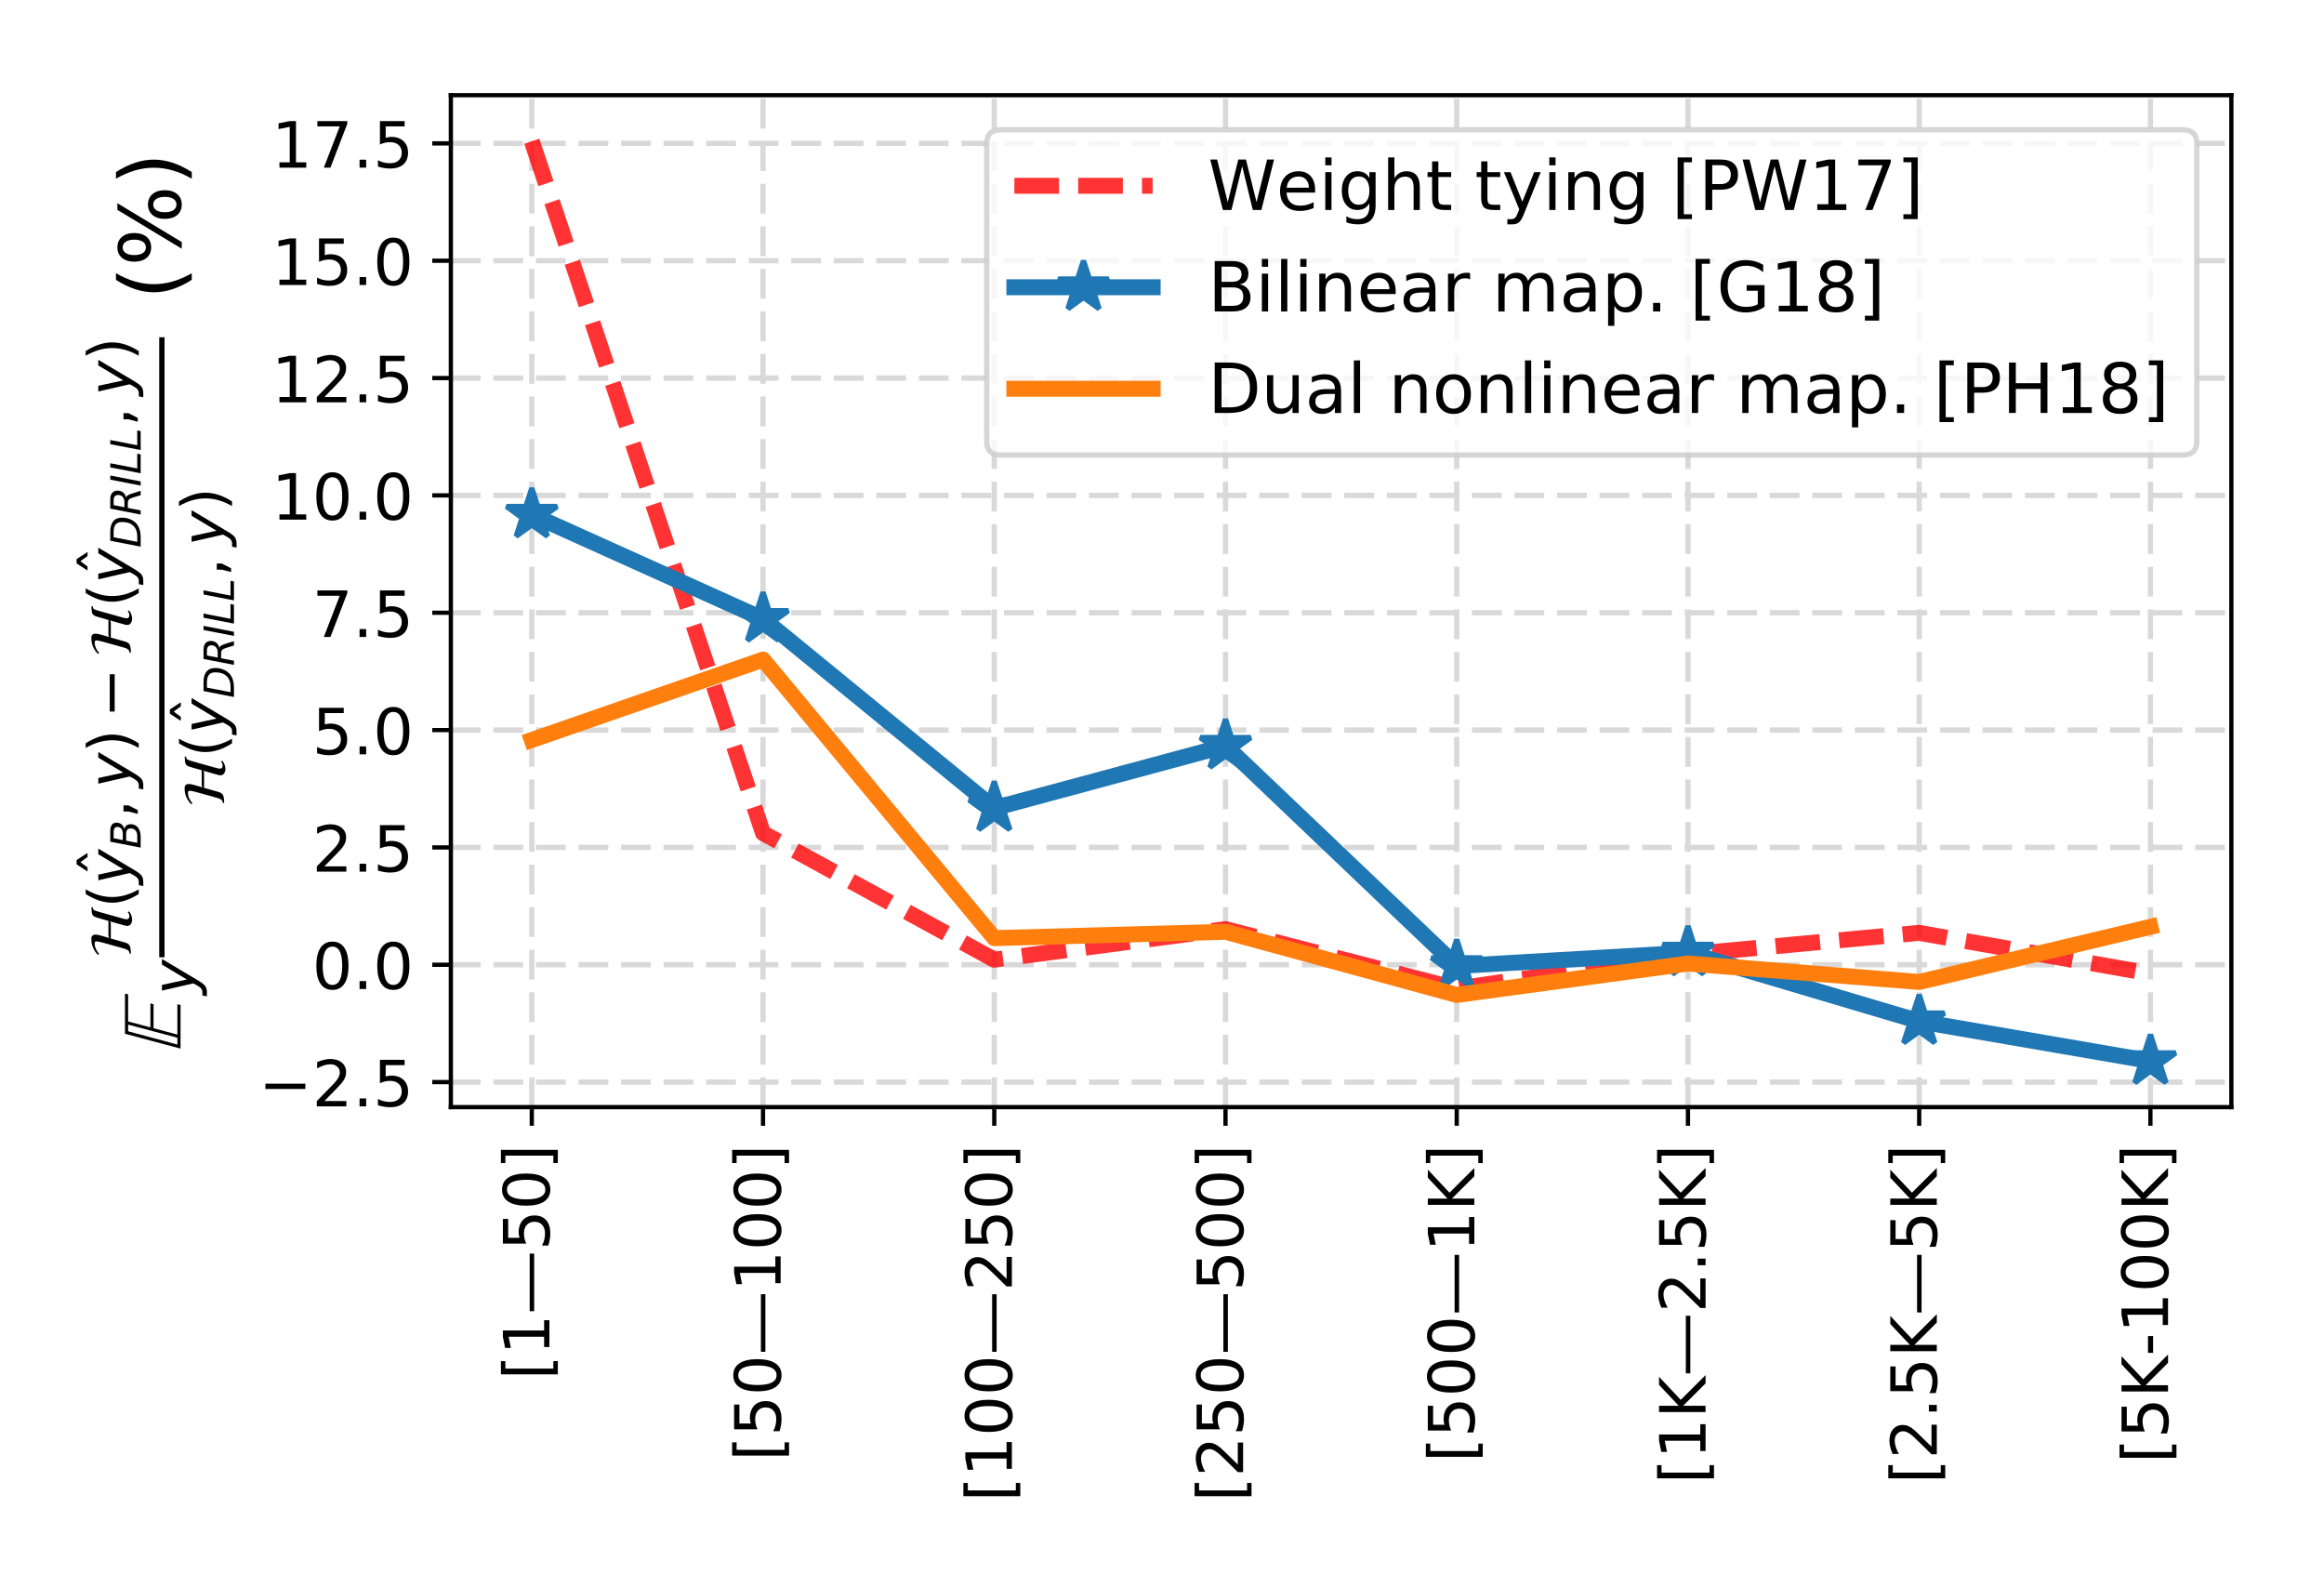 <?xml version="1.0" encoding="utf-8" standalone="no"?>
<!DOCTYPE svg PUBLIC "-//W3C//DTD SVG 1.1//EN"
  "http://www.w3.org/Graphics/SVG/1.1/DTD/svg11.dtd">
<!-- Created with matplotlib (http://matplotlib.org/) -->
<svg height="296pt" version="1.1" viewBox="0 0 437 296" width="437pt" xmlns="http://www.w3.org/2000/svg" xmlns:xlink="http://www.w3.org/1999/xlink">
 <defs>
  <style type="text/css">
*{stroke-linecap:butt;stroke-linejoin:round;}
  </style>
 </defs>
 <g id="figure_1">
  <g id="patch_1">
   <path d="M 0 296.734 
L 437.479 296.734 
L 437.479 -0 
L 0 -0 
z
" style="fill:#ffffff;"/>
  </g>
  <g id="axes_1">
   <g id="patch_2">
    <path d="M 84.779 208.16 
L 419.579 208.16 
L 419.579 17.9 
L 84.779 17.9 
z
" style="fill:#ffffff;"/>
   </g>
   <g id="matplotlib.axis_1">
    <g id="xtick_1">
     <g id="line2d_1">
      <path clip-path="url(#pfeb5bf54a8)" d="M 99.998 208.16 
L 99.998 17.9 
" style="fill:none;stroke:#d9d9d9;stroke-dasharray:5.6,2.4;stroke-dashoffset:0;"/>
     </g>
     <g id="line2d_2">
      <defs>
       <path d="M 0 0 
L 0 3.5 
" id="mbb8f79a74c" style="stroke:#000000;stroke-width:0.8;"/>
      </defs>
      <g>
       <use style="stroke:#000000;stroke-width:0.8;" x="99.998" xlink:href="#mbb8f79a74c" y="208.16"/>
      </g>
     </g>
     <g id="text_1">
      <!-- [1—50] -->
      <defs>
       <path d="M 8.594 75.984 
L 29.297 75.984 
L 29.297 69 
L 17.578 69 
L 17.578 -6.203 
L 29.297 -6.203 
L 29.297 -13.188 
L 8.594 -13.188 
z
" id="DejaVuSans-5b"/>
       <path d="M 12.406 8.297 
L 28.516 8.297 
L 28.516 63.922 
L 10.984 60.406 
L 10.984 69.391 
L 28.422 72.906 
L 38.281 72.906 
L 38.281 8.297 
L 54.391 8.297 
L 54.391 0 
L 12.406 0 
z
" id="DejaVuSans-31"/>
       <path d="M 4.891 30.906 
L 95.125 30.906 
L 95.125 23.875 
L 4.891 23.875 
z
" id="DejaVuSans-2014"/>
       <path d="M 10.797 72.906 
L 49.516 72.906 
L 49.516 64.594 
L 19.828 64.594 
L 19.828 46.734 
Q 21.969 47.469 24.109 47.828 
Q 26.266 48.188 28.422 48.188 
Q 40.625 48.188 47.75 41.5 
Q 54.891 34.812 54.891 23.391 
Q 54.891 11.625 47.562 5.094 
Q 40.234 -1.422 26.906 -1.422 
Q 22.312 -1.422 17.547 -0.641 
Q 12.797 0.141 7.719 1.703 
L 7.719 11.625 
Q 12.109 9.234 16.797 8.062 
Q 21.484 6.891 26.703 6.891 
Q 35.156 6.891 40.078 11.328 
Q 45.016 15.766 45.016 23.391 
Q 45.016 31 40.078 35.438 
Q 35.156 39.891 26.703 39.891 
Q 22.75 39.891 18.812 39.016 
Q 14.891 38.141 10.797 36.281 
z
" id="DejaVuSans-35"/>
       <path d="M 31.781 66.406 
Q 24.172 66.406 20.328 58.906 
Q 16.5 51.422 16.5 36.375 
Q 16.5 21.391 20.328 13.891 
Q 24.172 6.391 31.781 6.391 
Q 39.453 6.391 43.281 13.891 
Q 47.125 21.391 47.125 36.375 
Q 47.125 51.422 43.281 58.906 
Q 39.453 66.406 31.781 66.406 
M 31.781 74.219 
Q 44.047 74.219 50.516 64.516 
Q 56.984 54.828 56.984 36.375 
Q 56.984 17.969 50.516 8.266 
Q 44.047 -1.422 31.781 -1.422 
Q 19.531 -1.422 13.062 8.266 
Q 6.594 17.969 6.594 36.375 
Q 6.594 54.828 13.062 64.516 
Q 19.531 74.219 31.781 74.219 
" id="DejaVuSans-30"/>
       <path d="M 30.422 75.984 
L 30.422 -13.188 
L 9.719 -13.188 
L 9.719 -6.203 
L 21.391 -6.203 
L 21.391 69 
L 9.719 69 
L 9.719 75.984 
z
" id="DejaVuSans-5d"/>
      </defs>
      <g transform="translate(103.309 259.429)rotate(-90)scale(0.12 -0.12)">
       <use xlink:href="#DejaVuSans-5b"/>
       <use x="39.014" xlink:href="#DejaVuSans-31"/>
       <use x="102.637" xlink:href="#DejaVuSans-2014"/>
       <use x="202.637" xlink:href="#DejaVuSans-35"/>
       <use x="266.26" xlink:href="#DejaVuSans-30"/>
       <use x="329.883" xlink:href="#DejaVuSans-5d"/>
      </g>
     </g>
    </g>
    <g id="xtick_2">
     <g id="line2d_3">
      <path clip-path="url(#pfeb5bf54a8)" d="M 143.478 208.16 
L 143.478 17.9 
" style="fill:none;stroke:#d9d9d9;stroke-dasharray:5.6,2.4;stroke-dashoffset:0;"/>
     </g>
     <g id="line2d_4">
      <g>
       <use style="stroke:#000000;stroke-width:0.8;" x="143.478" xlink:href="#mbb8f79a74c" y="208.16"/>
      </g>
     </g>
     <g id="text_2">
      <!-- [50—100] -->
      <g transform="translate(146.789 274.699)rotate(-90)scale(0.12 -0.12)">
       <use xlink:href="#DejaVuSans-5b"/>
       <use x="39.014" xlink:href="#DejaVuSans-35"/>
       <use x="102.637" xlink:href="#DejaVuSans-30"/>
       <use x="166.26" xlink:href="#DejaVuSans-2014"/>
       <use x="266.26" xlink:href="#DejaVuSans-31"/>
       <use x="329.883" xlink:href="#DejaVuSans-30"/>
       <use x="393.506" xlink:href="#DejaVuSans-30"/>
       <use x="457.129" xlink:href="#DejaVuSans-5d"/>
      </g>
     </g>
    </g>
    <g id="xtick_3">
     <g id="line2d_5">
      <path clip-path="url(#pfeb5bf54a8)" d="M 186.959 208.16 
L 186.959 17.9 
" style="fill:none;stroke:#d9d9d9;stroke-dasharray:5.6,2.4;stroke-dashoffset:0;"/>
     </g>
     <g id="line2d_6">
      <g>
       <use style="stroke:#000000;stroke-width:0.8;" x="186.959" xlink:href="#mbb8f79a74c" y="208.16"/>
      </g>
     </g>
     <g id="text_3">
      <!-- [100—250] -->
      <defs>
       <path d="M 19.188 8.297 
L 53.609 8.297 
L 53.609 0 
L 7.328 0 
L 7.328 8.297 
Q 12.938 14.109 22.625 23.891 
Q 32.328 33.688 34.812 36.531 
Q 39.547 41.844 41.422 45.531 
Q 43.312 49.219 43.312 52.781 
Q 43.312 58.594 39.234 62.25 
Q 35.156 65.922 28.609 65.922 
Q 23.969 65.922 18.812 64.312 
Q 13.672 62.703 7.812 59.422 
L 7.812 69.391 
Q 13.766 71.781 18.938 73 
Q 24.125 74.219 28.422 74.219 
Q 39.75 74.219 46.484 68.547 
Q 53.219 62.891 53.219 53.422 
Q 53.219 48.922 51.531 44.891 
Q 49.859 40.875 45.406 35.406 
Q 44.188 33.984 37.641 27.219 
Q 31.109 20.453 19.188 8.297 
" id="DejaVuSans-32"/>
      </defs>
      <g transform="translate(190.27 282.334)rotate(-90)scale(0.12 -0.12)">
       <use xlink:href="#DejaVuSans-5b"/>
       <use x="39.014" xlink:href="#DejaVuSans-31"/>
       <use x="102.637" xlink:href="#DejaVuSans-30"/>
       <use x="166.26" xlink:href="#DejaVuSans-30"/>
       <use x="229.883" xlink:href="#DejaVuSans-2014"/>
       <use x="329.883" xlink:href="#DejaVuSans-32"/>
       <use x="393.506" xlink:href="#DejaVuSans-35"/>
       <use x="457.129" xlink:href="#DejaVuSans-30"/>
       <use x="520.752" xlink:href="#DejaVuSans-5d"/>
      </g>
     </g>
    </g>
    <g id="xtick_4">
     <g id="line2d_7">
      <path clip-path="url(#pfeb5bf54a8)" d="M 230.439 208.16 
L 230.439 17.9 
" style="fill:none;stroke:#d9d9d9;stroke-dasharray:5.6,2.4;stroke-dashoffset:0;"/>
     </g>
     <g id="line2d_8">
      <g>
       <use style="stroke:#000000;stroke-width:0.8;" x="230.439" xlink:href="#mbb8f79a74c" y="208.16"/>
      </g>
     </g>
     <g id="text_4">
      <!-- [250—500] -->
      <g transform="translate(233.75 282.334)rotate(-90)scale(0.12 -0.12)">
       <use xlink:href="#DejaVuSans-5b"/>
       <use x="39.014" xlink:href="#DejaVuSans-32"/>
       <use x="102.637" xlink:href="#DejaVuSans-35"/>
       <use x="166.26" xlink:href="#DejaVuSans-30"/>
       <use x="229.883" xlink:href="#DejaVuSans-2014"/>
       <use x="329.883" xlink:href="#DejaVuSans-35"/>
       <use x="393.506" xlink:href="#DejaVuSans-30"/>
       <use x="457.129" xlink:href="#DejaVuSans-30"/>
       <use x="520.752" xlink:href="#DejaVuSans-5d"/>
      </g>
     </g>
    </g>
    <g id="xtick_5">
     <g id="line2d_9">
      <path clip-path="url(#pfeb5bf54a8)" d="M 273.92 208.16 
L 273.92 17.9 
" style="fill:none;stroke:#d9d9d9;stroke-dasharray:5.6,2.4;stroke-dashoffset:0;"/>
     </g>
     <g id="line2d_10">
      <g>
       <use style="stroke:#000000;stroke-width:0.8;" x="273.92" xlink:href="#mbb8f79a74c" y="208.16"/>
      </g>
     </g>
     <g id="text_5">
      <!-- [500—1K] -->
      <defs>
       <path d="M 9.812 72.906 
L 19.672 72.906 
L 19.672 42.094 
L 52.391 72.906 
L 65.094 72.906 
L 28.906 38.922 
L 67.672 0 
L 54.688 0 
L 19.672 35.109 
L 19.672 0 
L 9.812 0 
z
" id="DejaVuSans-4b"/>
      </defs>
      <g transform="translate(277.231 274.933)rotate(-90)scale(0.12 -0.12)">
       <use xlink:href="#DejaVuSans-5b"/>
       <use x="39.014" xlink:href="#DejaVuSans-35"/>
       <use x="102.637" xlink:href="#DejaVuSans-30"/>
       <use x="166.26" xlink:href="#DejaVuSans-30"/>
       <use x="229.883" xlink:href="#DejaVuSans-2014"/>
       <use x="329.883" xlink:href="#DejaVuSans-31"/>
       <use x="393.506" xlink:href="#DejaVuSans-4b"/>
       <use x="459.082" xlink:href="#DejaVuSans-5d"/>
      </g>
     </g>
    </g>
    <g id="xtick_6">
     <g id="line2d_11">
      <path clip-path="url(#pfeb5bf54a8)" d="M 317.4 208.16 
L 317.4 17.9 
" style="fill:none;stroke:#d9d9d9;stroke-dasharray:5.6,2.4;stroke-dashoffset:0;"/>
     </g>
     <g id="line2d_12">
      <g>
       <use style="stroke:#000000;stroke-width:0.8;" x="317.4" xlink:href="#mbb8f79a74c" y="208.16"/>
      </g>
     </g>
     <g id="text_6">
      <!-- [1K—2.5K] -->
      <defs>
       <path d="M 10.688 12.406 
L 21 12.406 
L 21 0 
L 10.688 0 
z
" id="DejaVuSans-2e"/>
      </defs>
      <g transform="translate(320.711 278.981)rotate(-90)scale(0.12 -0.12)">
       <use xlink:href="#DejaVuSans-5b"/>
       <use x="39.014" xlink:href="#DejaVuSans-31"/>
       <use x="102.637" xlink:href="#DejaVuSans-4b"/>
       <use x="168.213" xlink:href="#DejaVuSans-2014"/>
       <use x="268.213" xlink:href="#DejaVuSans-32"/>
       <use x="331.836" xlink:href="#DejaVuSans-2e"/>
       <use x="363.623" xlink:href="#DejaVuSans-35"/>
       <use x="427.246" xlink:href="#DejaVuSans-4b"/>
       <use x="492.822" xlink:href="#DejaVuSans-5d"/>
      </g>
     </g>
    </g>
    <g id="xtick_7">
     <g id="line2d_13">
      <path clip-path="url(#pfeb5bf54a8)" d="M 360.881 208.16 
L 360.881 17.9 
" style="fill:none;stroke:#d9d9d9;stroke-dasharray:5.6,2.4;stroke-dashoffset:0;"/>
     </g>
     <g id="line2d_14">
      <g>
       <use style="stroke:#000000;stroke-width:0.8;" x="360.881" xlink:href="#mbb8f79a74c" y="208.16"/>
      </g>
     </g>
     <g id="text_7">
      <!-- [2.5K—5K] -->
      <g transform="translate(364.192 278.981)rotate(-90)scale(0.12 -0.12)">
       <use xlink:href="#DejaVuSans-5b"/>
       <use x="39.014" xlink:href="#DejaVuSans-32"/>
       <use x="102.637" xlink:href="#DejaVuSans-2e"/>
       <use x="134.424" xlink:href="#DejaVuSans-35"/>
       <use x="198.047" xlink:href="#DejaVuSans-4b"/>
       <use x="263.623" xlink:href="#DejaVuSans-2014"/>
       <use x="363.623" xlink:href="#DejaVuSans-35"/>
       <use x="427.246" xlink:href="#DejaVuSans-4b"/>
       <use x="492.822" xlink:href="#DejaVuSans-5d"/>
      </g>
     </g>
    </g>
    <g id="xtick_8">
     <g id="line2d_15">
      <path clip-path="url(#pfeb5bf54a8)" d="M 404.361 208.16 
L 404.361 17.9 
" style="fill:none;stroke:#d9d9d9;stroke-dasharray:5.6,2.4;stroke-dashoffset:0;"/>
     </g>
     <g id="line2d_16">
      <g>
       <use style="stroke:#000000;stroke-width:0.8;" x="404.361" xlink:href="#mbb8f79a74c" y="208.16"/>
      </g>
     </g>
     <g id="text_8">
      <!-- [5K-100K] -->
      <defs>
       <path d="M 4.891 31.391 
L 31.203 31.391 
L 31.203 23.391 
L 4.891 23.391 
z
" id="DejaVuSans-2d"/>
      </defs>
      <g transform="translate(407.672 275.113)rotate(-90)scale(0.12 -0.12)">
       <use xlink:href="#DejaVuSans-5b"/>
       <use x="39.014" xlink:href="#DejaVuSans-35"/>
       <use x="102.637" xlink:href="#DejaVuSans-4b"/>
       <use x="168.057" xlink:href="#DejaVuSans-2d"/>
       <use x="204.141" xlink:href="#DejaVuSans-31"/>
       <use x="267.764" xlink:href="#DejaVuSans-30"/>
       <use x="331.387" xlink:href="#DejaVuSans-30"/>
       <use x="395.01" xlink:href="#DejaVuSans-4b"/>
       <use x="460.586" xlink:href="#DejaVuSans-5d"/>
      </g>
     </g>
    </g>
   </g>
   <g id="matplotlib.axis_2">
    <g id="ytick_1">
     <g id="line2d_17">
      <path clip-path="url(#pfeb5bf54a8)" d="M 84.779 203.45 
L 419.579 203.45 
" style="fill:none;stroke:#d9d9d9;stroke-dasharray:5.6,2.4;stroke-dashoffset:0;"/>
     </g>
     <g id="line2d_18">
      <defs>
       <path d="M 0 0 
L -3.5 0 
" id="m25e5db092f" style="stroke:#000000;stroke-width:0.8;"/>
      </defs>
      <g>
       <use style="stroke:#000000;stroke-width:0.8;" x="84.779" xlink:href="#m25e5db092f" y="203.45"/>
      </g>
     </g>
     <g id="text_9">
      <!-- −2.5 -->
      <defs>
       <path d="M 10.594 35.5 
L 73.188 35.5 
L 73.188 27.203 
L 10.594 27.203 
z
" id="DejaVuSans-2212"/>
      </defs>
      <g transform="translate(48.64 208.009)scale(0.12 -0.12)">
       <use xlink:href="#DejaVuSans-2212"/>
       <use x="83.789" xlink:href="#DejaVuSans-32"/>
       <use x="147.412" xlink:href="#DejaVuSans-2e"/>
       <use x="179.199" xlink:href="#DejaVuSans-35"/>
      </g>
     </g>
    </g>
    <g id="ytick_2">
     <g id="line2d_19">
      <path clip-path="url(#pfeb5bf54a8)" d="M 84.779 181.388 
L 419.579 181.388 
" style="fill:none;stroke:#d9d9d9;stroke-dasharray:5.6,2.4;stroke-dashoffset:0;"/>
     </g>
     <g id="line2d_20">
      <g>
       <use style="stroke:#000000;stroke-width:0.8;" x="84.779" xlink:href="#m25e5db092f" y="181.388"/>
      </g>
     </g>
     <g id="text_10">
      <!-- 0.0 -->
      <g transform="translate(58.696 185.947)scale(0.12 -0.12)">
       <use xlink:href="#DejaVuSans-30"/>
       <use x="63.623" xlink:href="#DejaVuSans-2e"/>
       <use x="95.41" xlink:href="#DejaVuSans-30"/>
      </g>
     </g>
    </g>
    <g id="ytick_3">
     <g id="line2d_21">
      <path clip-path="url(#pfeb5bf54a8)" d="M 84.779 159.327 
L 419.579 159.327 
" style="fill:none;stroke:#d9d9d9;stroke-dasharray:5.6,2.4;stroke-dashoffset:0;"/>
     </g>
     <g id="line2d_22">
      <g>
       <use style="stroke:#000000;stroke-width:0.8;" x="84.779" xlink:href="#m25e5db092f" y="159.327"/>
      </g>
     </g>
     <g id="text_11">
      <!-- 2.5 -->
      <g transform="translate(58.696 163.886)scale(0.12 -0.12)">
       <use xlink:href="#DejaVuSans-32"/>
       <use x="63.623" xlink:href="#DejaVuSans-2e"/>
       <use x="95.41" xlink:href="#DejaVuSans-35"/>
      </g>
     </g>
    </g>
    <g id="ytick_4">
     <g id="line2d_23">
      <path clip-path="url(#pfeb5bf54a8)" d="M 84.779 137.265 
L 419.579 137.265 
" style="fill:none;stroke:#d9d9d9;stroke-dasharray:5.6,2.4;stroke-dashoffset:0;"/>
     </g>
     <g id="line2d_24">
      <g>
       <use style="stroke:#000000;stroke-width:0.8;" x="84.779" xlink:href="#m25e5db092f" y="137.265"/>
      </g>
     </g>
     <g id="text_12">
      <!-- 5.0 -->
      <g transform="translate(58.696 141.824)scale(0.12 -0.12)">
       <use xlink:href="#DejaVuSans-35"/>
       <use x="63.623" xlink:href="#DejaVuSans-2e"/>
       <use x="95.41" xlink:href="#DejaVuSans-30"/>
      </g>
     </g>
    </g>
    <g id="ytick_5">
     <g id="line2d_25">
      <path clip-path="url(#pfeb5bf54a8)" d="M 84.779 115.204 
L 419.579 115.204 
" style="fill:none;stroke:#d9d9d9;stroke-dasharray:5.6,2.4;stroke-dashoffset:0;"/>
     </g>
     <g id="line2d_26">
      <g>
       <use style="stroke:#000000;stroke-width:0.8;" x="84.779" xlink:href="#m25e5db092f" y="115.204"/>
      </g>
     </g>
     <g id="text_13">
      <!-- 7.5 -->
      <defs>
       <path d="M 8.203 72.906 
L 55.078 72.906 
L 55.078 68.703 
L 28.609 0 
L 18.312 0 
L 43.219 64.594 
L 8.203 64.594 
z
" id="DejaVuSans-37"/>
      </defs>
      <g transform="translate(58.696 119.763)scale(0.12 -0.12)">
       <use xlink:href="#DejaVuSans-37"/>
       <use x="63.623" xlink:href="#DejaVuSans-2e"/>
       <use x="95.41" xlink:href="#DejaVuSans-35"/>
      </g>
     </g>
    </g>
    <g id="ytick_6">
     <g id="line2d_27">
      <path clip-path="url(#pfeb5bf54a8)" d="M 84.779 93.142 
L 419.579 93.142 
" style="fill:none;stroke:#d9d9d9;stroke-dasharray:5.6,2.4;stroke-dashoffset:0;"/>
     </g>
     <g id="line2d_28">
      <g>
       <use style="stroke:#000000;stroke-width:0.8;" x="84.779" xlink:href="#m25e5db092f" y="93.142"/>
      </g>
     </g>
     <g id="text_14">
      <!-- 10.0 -->
      <g transform="translate(51.061 97.701)scale(0.12 -0.12)">
       <use xlink:href="#DejaVuSans-31"/>
       <use x="63.623" xlink:href="#DejaVuSans-30"/>
       <use x="127.246" xlink:href="#DejaVuSans-2e"/>
       <use x="159.033" xlink:href="#DejaVuSans-30"/>
      </g>
     </g>
    </g>
    <g id="ytick_7">
     <g id="line2d_29">
      <path clip-path="url(#pfeb5bf54a8)" d="M 84.779 71.081 
L 419.579 71.081 
" style="fill:none;stroke:#d9d9d9;stroke-dasharray:5.6,2.4;stroke-dashoffset:0;"/>
     </g>
     <g id="line2d_30">
      <g>
       <use style="stroke:#000000;stroke-width:0.8;" x="84.779" xlink:href="#m25e5db092f" y="71.081"/>
      </g>
     </g>
     <g id="text_15">
      <!-- 12.5 -->
      <g transform="translate(51.061 75.64)scale(0.12 -0.12)">
       <use xlink:href="#DejaVuSans-31"/>
       <use x="63.623" xlink:href="#DejaVuSans-32"/>
       <use x="127.246" xlink:href="#DejaVuSans-2e"/>
       <use x="159.033" xlink:href="#DejaVuSans-35"/>
      </g>
     </g>
    </g>
    <g id="ytick_8">
     <g id="line2d_31">
      <path clip-path="url(#pfeb5bf54a8)" d="M 84.779 49.02 
L 419.579 49.02 
" style="fill:none;stroke:#d9d9d9;stroke-dasharray:5.6,2.4;stroke-dashoffset:0;"/>
     </g>
     <g id="line2d_32">
      <g>
       <use style="stroke:#000000;stroke-width:0.8;" x="84.779" xlink:href="#m25e5db092f" y="49.02"/>
      </g>
     </g>
     <g id="text_16">
      <!-- 15.0 -->
      <g transform="translate(51.061 53.579)scale(0.12 -0.12)">
       <use xlink:href="#DejaVuSans-31"/>
       <use x="63.623" xlink:href="#DejaVuSans-35"/>
       <use x="127.246" xlink:href="#DejaVuSans-2e"/>
       <use x="159.033" xlink:href="#DejaVuSans-30"/>
      </g>
     </g>
    </g>
    <g id="ytick_9">
     <g id="line2d_33">
      <path clip-path="url(#pfeb5bf54a8)" d="M 84.779 26.958 
L 419.579 26.958 
" style="fill:none;stroke:#d9d9d9;stroke-dasharray:5.6,2.4;stroke-dashoffset:0;"/>
     </g>
     <g id="line2d_34">
      <g>
       <use style="stroke:#000000;stroke-width:0.8;" x="84.779" xlink:href="#m25e5db092f" y="26.958"/>
      </g>
     </g>
     <g id="text_17">
      <!-- 17.5 -->
      <g transform="translate(51.061 31.517)scale(0.12 -0.12)">
       <use xlink:href="#DejaVuSans-31"/>
       <use x="63.623" xlink:href="#DejaVuSans-37"/>
       <use x="127.246" xlink:href="#DejaVuSans-2e"/>
       <use x="159.033" xlink:href="#DejaVuSans-35"/>
      </g>
     </g>
    </g>
    <g id="text_18">
     <!-- $\mathbb{E}_{y} \frac{\mathcal{H}(\hat{y}_{B}, y) - \mathcal{H}(\hat{y}_{DRILL}, y)}{\mathcal{H}(\hat{y}_{DRILL},y)}$ (%) -->
     <defs>
      <path d="M 66.406 65.297 
L 65.5 61.594 
L 33.594 61.594 
L 26.703 35.406 
L 54.906 35.406 
L 53.797 31.703 
L 25.703 31.703 
L 18.203 3.703 
L 53.797 3.703 
L 53 0 
L 1.703 0 
L 19.203 65.297 
z
M 29.906 61.594 
L 22.094 61.594 
L 6.5 3.703 
L 14.5 3.703 
z
" id="STIXNonUnicode-Italic-e156"/>
      <path d="M 24.812 -5.078 
Q 18.562 -15.578 14.625 -18.188 
Q 10.688 -20.797 4.594 -20.797 
L -2.484 -20.797 
L -0.984 -13.281 
L 4.203 -13.281 
Q 7.953 -13.281 10.594 -11.234 
Q 13.234 -9.188 16.5 -3.219 
L 19.281 2 
L 7.172 54.688 
L 16.703 54.688 
L 25.781 12.797 
L 50.875 54.688 
L 60.297 54.688 
z
" id="DejaVuSans-Oblique-79"/>
      <path d="M 84.5 66.203 
L 83.5 63.797 
Q 80.5 63.797 79.297 61.938 
Q 78.094 60.094 76.594 54.594 
L 64.594 11.906 
Q 63.906 9.594 63.906 6.703 
Q 63.906 2.594 69.297 2.594 
Q 72.797 2.594 75.594 5.297 
L 77.094 3.406 
Q 74.797 0.797 70.797 -0.641 
Q 66.797 -2.094 63.297 -2.094 
Q 59.406 -2.094 56.047 -0.047 
Q 52.703 2 52.703 6.297 
Q 52.703 8.203 53.203 9.797 
L 60.297 35 
Q 57.406 33.703 57.297 33.703 
L 31.5 33.703 
L 24.703 9.297 
Q 23 3.406 18.891 1.703 
Q 14.797 0 5.797 0 
L 6.797 2.406 
Q 9.906 2.703 11.547 4.594 
Q 13.203 6.5 14.594 11.203 
L 24.094 45.297 
Q 24.406 46.203 25.594 51.25 
Q 26.797 56.297 26.797 57.406 
Q 26.797 59.203 26 60 
Q 25.203 60.797 22.906 60.797 
Q 14.406 60.797 5.703 53.297 
L 4.094 55.094 
Q 8.094 59.703 15.094 63.047 
Q 22.094 66.406 30.906 66.406 
Q 34.703 66.406 36.391 64.547 
Q 38.094 62.703 38.094 58.906 
Q 38.094 56 36 48.703 
L 32.406 36.406 
Q 32.906 36.5 33.906 37.094 
Q 34.906 37.703 35.406 37.703 
L 61.094 37.703 
L 66.703 57.094 
Q 68.5 63.297 71.953 64.75 
Q 75.406 66.203 84.5 66.203 
" id="STIXNonUnicode-Italic-e234"/>
      <path d="M 31 75.875 
Q 24.469 64.656 21.281 53.656 
Q 18.109 42.672 18.109 31.391 
Q 18.109 20.125 21.312 9.062 
Q 24.516 -2 31 -13.188 
L 23.188 -13.188 
Q 15.875 -1.703 12.234 9.375 
Q 8.594 20.453 8.594 31.391 
Q 8.594 42.281 12.203 53.312 
Q 15.828 64.359 23.188 75.875 
z
" id="DejaVuSans-28"/>
      <path d="M -28.609 79.984 
L -21.391 79.984 
L -9.422 61.625 
L -16.219 61.625 
L -25 73.578 
L -33.797 61.625 
L -40.578 61.625 
z
M -25 56 
z
" id="DejaVuSans-302"/>
      <path d="M 16.891 72.906 
L 42.094 72.906 
Q 52.344 72.906 57.422 69.094 
Q 62.5 65.281 62.5 57.625 
Q 62.5 50.594 58.125 45.484 
Q 53.766 40.375 46.688 39.312 
Q 52.734 37.938 55.766 34.078 
Q 58.797 30.219 58.797 23.781 
Q 58.797 12.797 50.656 6.391 
Q 42.531 0 28.422 0 
L 2.688 0 
z
M 19.281 34.812 
L 14.109 8.109 
L 29.984 8.109 
Q 38.922 8.109 43.75 12.203 
Q 48.578 16.312 48.578 23.781 
Q 48.578 29.547 45.375 32.172 
Q 42.188 34.812 35.109 34.812 
z
M 25.094 64.797 
L 20.797 42.828 
L 35.5 42.828 
Q 43.359 42.828 47.781 46.234 
Q 52.203 49.656 52.203 55.719 
Q 52.203 60.453 49.219 62.625 
Q 46.234 64.797 39.703 64.797 
z
" id="DejaVuSans-Oblique-42"/>
      <path d="M 11.719 12.406 
L 22.016 12.406 
L 22.016 4 
L 14.016 -11.625 
L 7.719 -11.625 
L 11.719 4 
z
" id="DejaVuSans-2c"/>
      <path d="M 8.016 75.875 
L 15.828 75.875 
Q 23.141 64.359 26.781 53.312 
Q 30.422 42.281 30.422 31.391 
Q 30.422 20.453 26.781 9.375 
Q 23.141 -1.703 15.828 -13.188 
L 8.016 -13.188 
Q 14.5 -2 17.703 9.062 
Q 20.906 20.125 20.906 31.391 
Q 20.906 42.672 17.703 53.656 
Q 14.5 64.656 8.016 75.875 
" id="DejaVuSans-29"/>
      <path d="M 16.891 72.906 
L 38.094 72.906 
Q 54.984 72.906 63.594 65.75 
Q 72.219 58.594 72.219 44.484 
Q 72.219 35.156 68.938 26.531 
Q 65.672 17.922 59.906 12.016 
Q 54.109 5.953 45.172 2.969 
Q 36.234 0 24.031 0 
L 2.688 0 
z
M 25.203 64.797 
L 14.203 8.109 
L 27.094 8.109 
Q 43.656 8.109 52.734 17.625 
Q 61.812 27.156 61.812 44.484 
Q 61.812 54.984 55.953 59.891 
Q 50.094 64.797 37.594 64.797 
z
" id="DejaVuSans-Oblique-44"/>
      <path d="M 25.203 64.797 
L 20.219 38.922 
L 32.906 38.922 
Q 40.375 38.922 44.984 43.047 
Q 49.609 47.172 49.609 53.812 
Q 49.609 59.125 46.5 61.953 
Q 43.406 64.797 37.594 64.797 
z
M 43.312 35.016 
Q 46.438 34.281 48.516 31.391 
Q 50.594 28.516 53.328 19.922 
L 59.516 0 
L 49.125 0 
L 43.406 18.703 
Q 41.219 25.922 38.328 28.359 
Q 35.453 30.812 29.5 30.812 
L 18.609 30.812 
L 12.594 0 
L 2.688 0 
L 16.891 72.906 
L 39.109 72.906 
Q 49.219 72.906 54.609 68.328 
Q 60.016 63.766 60.016 55.172 
Q 60.016 47.562 55.422 41.984 
Q 50.828 36.422 43.312 35.016 
" id="DejaVuSans-Oblique-52"/>
      <path d="M 16.891 72.906 
L 26.812 72.906 
L 12.594 0 
L 2.688 0 
z
" id="DejaVuSans-Oblique-49"/>
      <path d="M 16.797 72.906 
L 26.703 72.906 
L 14.203 8.203 
L 49.703 8.203 
L 48.094 0 
L 2.688 0 
z
" id="DejaVuSans-Oblique-4c"/>
      <path id="DejaVuSans-20"/>
      <path d="M 72.703 32.078 
Q 68.453 32.078 66.031 28.469 
Q 63.625 24.859 63.625 18.406 
Q 63.625 12.062 66.031 8.422 
Q 68.453 4.781 72.703 4.781 
Q 76.859 4.781 79.266 8.422 
Q 81.688 12.062 81.688 18.406 
Q 81.688 24.812 79.266 28.438 
Q 76.859 32.078 72.703 32.078 
M 72.703 38.281 
Q 80.422 38.281 84.953 32.906 
Q 89.5 27.547 89.5 18.406 
Q 89.5 9.281 84.938 3.922 
Q 80.375 -1.422 72.703 -1.422 
Q 64.891 -1.422 60.344 3.922 
Q 55.812 9.281 55.812 18.406 
Q 55.812 27.594 60.375 32.938 
Q 64.938 38.281 72.703 38.281 
M 22.312 68.016 
Q 18.109 68.016 15.688 64.375 
Q 13.281 60.75 13.281 54.391 
Q 13.281 47.953 15.672 44.328 
Q 18.062 40.719 22.312 40.719 
Q 26.562 40.719 28.969 44.328 
Q 31.391 47.953 31.391 54.391 
Q 31.391 60.688 28.953 64.344 
Q 26.516 68.016 22.312 68.016 
M 66.406 74.219 
L 74.219 74.219 
L 28.609 -1.422 
L 20.797 -1.422 
z
M 22.312 74.219 
Q 30.031 74.219 34.609 68.875 
Q 39.203 63.531 39.203 54.391 
Q 39.203 45.172 34.641 39.844 
Q 30.078 34.516 22.312 34.516 
Q 14.547 34.516 10.031 39.859 
Q 5.516 45.219 5.516 54.391 
Q 5.516 63.484 10.047 68.844 
Q 14.594 74.219 22.312 74.219 
" id="DejaVuSans-25"/>
     </defs>
     <g transform="translate(34.08 197.43)rotate(-90)scale(0.16 -0.16)">
      <use transform="translate(0 0.825)" xlink:href="#STIXNonUnicode-Italic-e156"/>
      <use transform="translate(64.857 -15.581)scale(0.7)" xlink:href="#DejaVuSans-Oblique-79"/>
      <use transform="translate(109.017 59.18)scale(0.7)" xlink:href="#STIXNonUnicode-Italic-e234"/>
      <use transform="translate(167.187 59.18)scale(0.7)" xlink:href="#DejaVuSans-28"/>
      <use transform="translate(238.259 67.008)scale(0.7)" xlink:href="#DejaVuSans-302"/>
      <use transform="translate(194.497 59.18)scale(0.7)" xlink:href="#DejaVuSans-Oblique-79"/>
      <use transform="translate(236.592 47.695)scale(0.49)" xlink:href="#DejaVuSans-Oblique-42"/>
      <use transform="translate(272.122 59.18)scale(0.7)" xlink:href="#DejaVuSans-2c"/>
      <use transform="translate(308.011 59.18)scale(0.7)" xlink:href="#DejaVuSans-Oblique-79"/>
      <use transform="translate(349.437 59.18)scale(0.7)" xlink:href="#DejaVuSans-29"/>
      <use transform="translate(390.384 59.18)scale(0.7)" xlink:href="#DejaVuSans-2212"/>
      <use transform="translate(462.674 59.18)scale(0.7)" xlink:href="#STIXNonUnicode-Italic-e234"/>
      <use transform="translate(520.844 59.18)scale(0.7)" xlink:href="#DejaVuSans-28"/>
      <use transform="translate(591.916 67.008)scale(0.7)" xlink:href="#DejaVuSans-302"/>
      <use transform="translate(548.154 59.18)scale(0.7)" xlink:href="#DejaVuSans-Oblique-79"/>
      <use transform="translate(590.249 47.695)scale(0.49)" xlink:href="#DejaVuSans-Oblique-44"/>
      <use transform="translate(627.98 47.695)scale(0.49)" xlink:href="#DejaVuSans-Oblique-52"/>
      <use transform="translate(662.027 47.695)scale(0.49)" xlink:href="#DejaVuSans-Oblique-49"/>
      <use transform="translate(676.478 47.695)scale(0.49)" xlink:href="#DejaVuSans-Oblique-4c"/>
      <use transform="translate(703.777 47.695)scale(0.49)" xlink:href="#DejaVuSans-Oblique-4c"/>
      <use transform="translate(732.99 59.18)scale(0.7)" xlink:href="#DejaVuSans-2c"/>
      <use transform="translate(768.879 59.18)scale(0.7)" xlink:href="#DejaVuSans-Oblique-79"/>
      <use transform="translate(810.305 59.18)scale(0.7)" xlink:href="#DejaVuSans-29"/>
      <use transform="translate(286.017 -50.448)scale(0.7)" xlink:href="#STIXNonUnicode-Italic-e234"/>
      <use transform="translate(344.187 -50.448)scale(0.7)" xlink:href="#DejaVuSans-28"/>
      <use transform="translate(415.259 -42.62)scale(0.7)" xlink:href="#DejaVuSans-302"/>
      <use transform="translate(371.497 -50.448)scale(0.7)" xlink:href="#DejaVuSans-Oblique-79"/>
      <use transform="translate(413.592 -61.933)scale(0.49)" xlink:href="#DejaVuSans-Oblique-44"/>
      <use transform="translate(451.323 -61.933)scale(0.49)" xlink:href="#DejaVuSans-Oblique-52"/>
      <use transform="translate(485.37 -61.933)scale(0.49)" xlink:href="#DejaVuSans-Oblique-49"/>
      <use transform="translate(499.821 -61.933)scale(0.49)" xlink:href="#DejaVuSans-Oblique-4c"/>
      <use transform="translate(527.12 -61.933)scale(0.49)" xlink:href="#DejaVuSans-Oblique-4c"/>
      <use transform="translate(556.334 -50.448)scale(0.7)" xlink:href="#DejaVuSans-2c"/>
      <use transform="translate(592.222 -50.448)scale(0.7)" xlink:href="#DejaVuSans-Oblique-79"/>
      <use transform="translate(633.648 -50.448)scale(0.7)" xlink:href="#DejaVuSans-29"/>
      <use transform="translate(850.114 0.825)" xlink:href="#DejaVuSans-20"/>
      <use transform="translate(881.902 0.825)" xlink:href="#DejaVuSans-28"/>
      <use transform="translate(920.915 0.825)" xlink:href="#DejaVuSans-25"/>
      <use transform="translate(1015.935 0.825)" xlink:href="#DejaVuSans-29"/>
      <path d="M 109.017 19.622 
L 109.017 25.872 
L 837.614 25.872 
L 837.614 19.622 
L 109.017 19.622 
z
"/>
     </g>
    </g>
   </g>
   <g id="line2d_35">
    <path clip-path="url(#pfeb5bf54a8)" d="M 99.998 26.548 
L 143.478 156.64 
L 186.959 180.438 
L 230.439 174.69 
L 273.92 185.904 
L 317.4 179.428 
L 360.881 175.391 
L 404.361 183.051 
" style="fill:none;opacity:0.8;stroke:#ff0000;stroke-dasharray:8.4,3.6;stroke-dashoffset:0;stroke-width:3;"/>
   </g>
   <g id="line2d_36">
    <path clip-path="url(#pfeb5bf54a8)" d="M 99.998 96.772 
L 143.478 116.364 
L 186.959 151.949 
L 230.439 140.223 
L 273.92 181.629 
L 317.4 179.111 
L 360.881 192.023 
L 404.361 199.512 
" style="fill:none;stroke:#1f77b4;stroke-linecap:square;stroke-width:3;"/>
    <defs>
     <path d="M 0 -5 
L -1.123 -1.545 
L -4.755 -1.545 
L -1.816 0.59 
L -2.939 4.045 
L -0 1.91 
L 2.939 4.045 
L 1.816 0.59 
L 4.755 -1.545 
L 1.123 -1.545 
z
" id="m6092e852c7" style="stroke:#1f77b4;stroke-linejoin:bevel;"/>
    </defs>
    <g clip-path="url(#pfeb5bf54a8)">
     <use style="fill:#1f77b4;stroke:#1f77b4;stroke-linejoin:bevel;" x="99.998" xlink:href="#m6092e852c7" y="96.772"/>
     <use style="fill:#1f77b4;stroke:#1f77b4;stroke-linejoin:bevel;" x="143.478" xlink:href="#m6092e852c7" y="116.364"/>
     <use style="fill:#1f77b4;stroke:#1f77b4;stroke-linejoin:bevel;" x="186.959" xlink:href="#m6092e852c7" y="151.949"/>
     <use style="fill:#1f77b4;stroke:#1f77b4;stroke-linejoin:bevel;" x="230.439" xlink:href="#m6092e852c7" y="140.223"/>
     <use style="fill:#1f77b4;stroke:#1f77b4;stroke-linejoin:bevel;" x="273.92" xlink:href="#m6092e852c7" y="181.629"/>
     <use style="fill:#1f77b4;stroke:#1f77b4;stroke-linejoin:bevel;" x="317.4" xlink:href="#m6092e852c7" y="179.111"/>
     <use style="fill:#1f77b4;stroke:#1f77b4;stroke-linejoin:bevel;" x="360.881" xlink:href="#m6092e852c7" y="192.023"/>
     <use style="fill:#1f77b4;stroke:#1f77b4;stroke-linejoin:bevel;" x="404.361" xlink:href="#m6092e852c7" y="199.512"/>
    </g>
   </g>
   <g id="line2d_37">
    <path clip-path="url(#pfeb5bf54a8)" d="M 99.998 139.127 
L 143.478 124.011 
L 186.959 176.382 
L 230.439 175.191 
L 273.92 187.067 
L 317.4 181.162 
L 360.881 184.626 
L 404.361 174.255 
" style="fill:none;stroke:#ff7f0e;stroke-linecap:square;stroke-width:3;"/>
   </g>
   <g id="patch_3">
    <path d="M 84.779 208.16 
L 84.779 17.9 
" style="fill:none;stroke:#000000;stroke-linecap:square;stroke-linejoin:miter;stroke-width:0.8;"/>
   </g>
   <g id="patch_4">
    <path d="M 419.579 208.16 
L 419.579 17.9 
" style="fill:none;stroke:#000000;stroke-linecap:square;stroke-linejoin:miter;stroke-width:0.8;"/>
   </g>
   <g id="patch_5">
    <path d="M 84.779 208.16 
L 419.579 208.16 
" style="fill:none;stroke:#000000;stroke-linecap:square;stroke-linejoin:miter;stroke-width:0.8;"/>
   </g>
   <g id="patch_6">
    <path d="M 84.779 17.9 
L 419.579 17.9 
" style="fill:none;stroke:#000000;stroke-linecap:square;stroke-linejoin:miter;stroke-width:0.8;"/>
   </g>
   <g id="legend_1">
    <g id="patch_7">
     <path d="M 188.139 85.545 
L 410.479 85.545 
Q 413.079 85.545 413.079 82.945 
L 413.079 27 
Q 413.079 24.4 410.479 24.4 
L 188.139 24.4 
Q 185.539 24.4 185.539 27 
L 185.539 82.945 
Q 185.539 85.545 188.139 85.545 
z
" style="fill:#ffffff;opacity:0.8;stroke:#cccccc;stroke-linejoin:miter;"/>
    </g>
    <g id="line2d_38">
     <path d="M 190.739 34.928 
L 216.739 34.928 
" style="fill:none;opacity:0.8;stroke:#ff0000;stroke-dasharray:8.4,3.6;stroke-dashoffset:0;stroke-width:3;"/>
    </g>
    <g id="line2d_39"/>
    <g id="text_19">
     <!-- Weight tying [PW17] -->
     <defs>
      <path d="M 3.328 72.906 
L 13.281 72.906 
L 28.609 11.281 
L 43.891 72.906 
L 54.984 72.906 
L 70.312 11.281 
L 85.594 72.906 
L 95.609 72.906 
L 77.297 0 
L 64.891 0 
L 49.516 63.281 
L 33.984 0 
L 21.578 0 
z
" id="DejaVuSans-57"/>
      <path d="M 56.203 29.594 
L 56.203 25.203 
L 14.891 25.203 
Q 15.484 15.922 20.484 11.062 
Q 25.484 6.203 34.422 6.203 
Q 39.594 6.203 44.453 7.469 
Q 49.312 8.734 54.109 11.281 
L 54.109 2.781 
Q 49.266 0.734 44.188 -0.344 
Q 39.109 -1.422 33.891 -1.422 
Q 20.797 -1.422 13.156 6.188 
Q 5.516 13.812 5.516 26.812 
Q 5.516 40.234 12.766 48.109 
Q 20.016 56 32.328 56 
Q 43.359 56 49.781 48.891 
Q 56.203 41.797 56.203 29.594 
M 47.219 32.234 
Q 47.125 39.594 43.094 43.984 
Q 39.062 48.391 32.422 48.391 
Q 24.906 48.391 20.391 44.141 
Q 15.875 39.891 15.188 32.172 
z
" id="DejaVuSans-65"/>
      <path d="M 9.422 54.688 
L 18.406 54.688 
L 18.406 0 
L 9.422 0 
z
M 9.422 75.984 
L 18.406 75.984 
L 18.406 64.594 
L 9.422 64.594 
z
" id="DejaVuSans-69"/>
      <path d="M 45.406 27.984 
Q 45.406 37.75 41.375 43.109 
Q 37.359 48.484 30.078 48.484 
Q 22.859 48.484 18.828 43.109 
Q 14.797 37.75 14.797 27.984 
Q 14.797 18.266 18.828 12.891 
Q 22.859 7.516 30.078 7.516 
Q 37.359 7.516 41.375 12.891 
Q 45.406 18.266 45.406 27.984 
M 54.391 6.781 
Q 54.391 -7.172 48.188 -13.984 
Q 42 -20.797 29.203 -20.797 
Q 24.469 -20.797 20.266 -20.094 
Q 16.062 -19.391 12.109 -17.922 
L 12.109 -9.188 
Q 16.062 -11.328 19.922 -12.344 
Q 23.781 -13.375 27.781 -13.375 
Q 36.625 -13.375 41.016 -8.766 
Q 45.406 -4.156 45.406 5.172 
L 45.406 9.625 
Q 42.625 4.781 38.281 2.391 
Q 33.938 0 27.875 0 
Q 17.828 0 11.672 7.656 
Q 5.516 15.328 5.516 27.984 
Q 5.516 40.672 11.672 48.328 
Q 17.828 56 27.875 56 
Q 33.938 56 38.281 53.609 
Q 42.625 51.219 45.406 46.391 
L 45.406 54.688 
L 54.391 54.688 
z
" id="DejaVuSans-67"/>
      <path d="M 54.891 33.016 
L 54.891 0 
L 45.906 0 
L 45.906 32.719 
Q 45.906 40.484 42.875 44.328 
Q 39.844 48.188 33.797 48.188 
Q 26.516 48.188 22.312 43.547 
Q 18.109 38.922 18.109 30.906 
L 18.109 0 
L 9.078 0 
L 9.078 75.984 
L 18.109 75.984 
L 18.109 46.188 
Q 21.344 51.125 25.703 53.562 
Q 30.078 56 35.797 56 
Q 45.219 56 50.047 50.172 
Q 54.891 44.344 54.891 33.016 
" id="DejaVuSans-68"/>
      <path d="M 18.312 70.219 
L 18.312 54.688 
L 36.812 54.688 
L 36.812 47.703 
L 18.312 47.703 
L 18.312 18.016 
Q 18.312 11.328 20.141 9.422 
Q 21.969 7.516 27.594 7.516 
L 36.812 7.516 
L 36.812 0 
L 27.594 0 
Q 17.188 0 13.234 3.875 
Q 9.281 7.766 9.281 18.016 
L 9.281 47.703 
L 2.688 47.703 
L 2.688 54.688 
L 9.281 54.688 
L 9.281 70.219 
z
" id="DejaVuSans-74"/>
      <path d="M 32.172 -5.078 
Q 28.375 -14.844 24.75 -17.812 
Q 21.141 -20.797 15.094 -20.797 
L 7.906 -20.797 
L 7.906 -13.281 
L 13.188 -13.281 
Q 16.891 -13.281 18.938 -11.516 
Q 21 -9.766 23.484 -3.219 
L 25.094 0.875 
L 2.984 54.688 
L 12.5 54.688 
L 29.594 11.922 
L 46.688 54.688 
L 56.203 54.688 
z
" id="DejaVuSans-79"/>
      <path d="M 54.891 33.016 
L 54.891 0 
L 45.906 0 
L 45.906 32.719 
Q 45.906 40.484 42.875 44.328 
Q 39.844 48.188 33.797 48.188 
Q 26.516 48.188 22.312 43.547 
Q 18.109 38.922 18.109 30.906 
L 18.109 0 
L 9.078 0 
L 9.078 54.688 
L 18.109 54.688 
L 18.109 46.188 
Q 21.344 51.125 25.703 53.562 
Q 30.078 56 35.797 56 
Q 45.219 56 50.047 50.172 
Q 54.891 44.344 54.891 33.016 
" id="DejaVuSans-6e"/>
      <path d="M 19.672 64.797 
L 19.672 37.406 
L 32.078 37.406 
Q 38.969 37.406 42.719 40.969 
Q 46.484 44.531 46.484 51.125 
Q 46.484 57.672 42.719 61.234 
Q 38.969 64.797 32.078 64.797 
z
M 9.812 72.906 
L 32.078 72.906 
Q 44.344 72.906 50.609 67.359 
Q 56.891 61.812 56.891 51.125 
Q 56.891 40.328 50.609 34.812 
Q 44.344 29.297 32.078 29.297 
L 19.672 29.297 
L 19.672 0 
L 9.812 0 
z
" id="DejaVuSans-50"/>
     </defs>
     <g transform="translate(227.139 39.478)scale(0.13 -0.13)">
      <use xlink:href="#DejaVuSans-57"/>
      <use x="98.799" xlink:href="#DejaVuSans-65"/>
      <use x="160.322" xlink:href="#DejaVuSans-69"/>
      <use x="188.105" xlink:href="#DejaVuSans-67"/>
      <use x="251.582" xlink:href="#DejaVuSans-68"/>
      <use x="314.961" xlink:href="#DejaVuSans-74"/>
      <use x="354.17" xlink:href="#DejaVuSans-20"/>
      <use x="385.957" xlink:href="#DejaVuSans-74"/>
      <use x="425.166" xlink:href="#DejaVuSans-79"/>
      <use x="484.346" xlink:href="#DejaVuSans-69"/>
      <use x="512.129" xlink:href="#DejaVuSans-6e"/>
      <use x="575.508" xlink:href="#DejaVuSans-67"/>
      <use x="638.984" xlink:href="#DejaVuSans-20"/>
      <use x="670.771" xlink:href="#DejaVuSans-5b"/>
      <use x="709.785" xlink:href="#DejaVuSans-50"/>
      <use x="770.088" xlink:href="#DejaVuSans-57"/>
      <use x="868.965" xlink:href="#DejaVuSans-31"/>
      <use x="932.588" xlink:href="#DejaVuSans-37"/>
      <use x="996.211" xlink:href="#DejaVuSans-5d"/>
     </g>
    </g>
    <g id="line2d_40">
     <path d="M 190.739 54.01 
L 216.739 54.01 
" style="fill:none;stroke:#1f77b4;stroke-linecap:square;stroke-width:3;"/>
    </g>
    <g id="line2d_41">
     <g>
      <use style="fill:#1f77b4;stroke:#1f77b4;stroke-linejoin:bevel;" x="203.739" xlink:href="#m6092e852c7" y="54.01"/>
     </g>
    </g>
    <g id="text_20">
     <!-- Bilinear map. [G18] -->
     <defs>
      <path d="M 19.672 34.812 
L 19.672 8.109 
L 35.5 8.109 
Q 43.453 8.109 47.281 11.406 
Q 51.125 14.703 51.125 21.484 
Q 51.125 28.328 47.281 31.562 
Q 43.453 34.812 35.5 34.812 
z
M 19.672 64.797 
L 19.672 42.828 
L 34.281 42.828 
Q 41.5 42.828 45.031 45.531 
Q 48.578 48.25 48.578 53.812 
Q 48.578 59.328 45.031 62.062 
Q 41.5 64.797 34.281 64.797 
z
M 9.812 72.906 
L 35.016 72.906 
Q 46.297 72.906 52.391 68.219 
Q 58.5 63.531 58.5 54.891 
Q 58.5 48.188 55.375 44.234 
Q 52.25 40.281 46.188 39.312 
Q 53.469 37.75 57.5 32.781 
Q 61.531 27.828 61.531 20.406 
Q 61.531 10.641 54.891 5.312 
Q 48.25 0 35.984 0 
L 9.812 0 
z
" id="DejaVuSans-42"/>
      <path d="M 9.422 75.984 
L 18.406 75.984 
L 18.406 0 
L 9.422 0 
z
" id="DejaVuSans-6c"/>
      <path d="M 34.281 27.484 
Q 23.391 27.484 19.188 25 
Q 14.984 22.516 14.984 16.5 
Q 14.984 11.719 18.141 8.906 
Q 21.297 6.109 26.703 6.109 
Q 34.188 6.109 38.703 11.406 
Q 43.219 16.703 43.219 25.484 
L 43.219 27.484 
z
M 52.203 31.203 
L 52.203 0 
L 43.219 0 
L 43.219 8.297 
Q 40.141 3.328 35.547 0.953 
Q 30.953 -1.422 24.312 -1.422 
Q 15.922 -1.422 10.953 3.297 
Q 6 8.016 6 15.922 
Q 6 25.141 12.172 29.828 
Q 18.359 34.516 30.609 34.516 
L 43.219 34.516 
L 43.219 35.406 
Q 43.219 41.609 39.141 45 
Q 35.062 48.391 27.688 48.391 
Q 23 48.391 18.547 47.266 
Q 14.109 46.141 10.016 43.891 
L 10.016 52.203 
Q 14.938 54.109 19.578 55.047 
Q 24.219 56 28.609 56 
Q 40.484 56 46.344 49.844 
Q 52.203 43.703 52.203 31.203 
" id="DejaVuSans-61"/>
      <path d="M 41.109 46.297 
Q 39.594 47.172 37.812 47.578 
Q 36.031 48 33.891 48 
Q 26.266 48 22.188 43.047 
Q 18.109 38.094 18.109 28.812 
L 18.109 0 
L 9.078 0 
L 9.078 54.688 
L 18.109 54.688 
L 18.109 46.188 
Q 20.953 51.172 25.484 53.578 
Q 30.031 56 36.531 56 
Q 37.453 56 38.578 55.875 
Q 39.703 55.766 41.062 55.516 
z
" id="DejaVuSans-72"/>
      <path d="M 52 44.188 
Q 55.375 50.25 60.062 53.125 
Q 64.75 56 71.094 56 
Q 79.641 56 84.281 50.016 
Q 88.922 44.047 88.922 33.016 
L 88.922 0 
L 79.891 0 
L 79.891 32.719 
Q 79.891 40.578 77.094 44.375 
Q 74.312 48.188 68.609 48.188 
Q 61.625 48.188 57.562 43.547 
Q 53.516 38.922 53.516 30.906 
L 53.516 0 
L 44.484 0 
L 44.484 32.719 
Q 44.484 40.625 41.703 44.406 
Q 38.922 48.188 33.109 48.188 
Q 26.219 48.188 22.156 43.531 
Q 18.109 38.875 18.109 30.906 
L 18.109 0 
L 9.078 0 
L 9.078 54.688 
L 18.109 54.688 
L 18.109 46.188 
Q 21.188 51.219 25.484 53.609 
Q 29.781 56 35.688 56 
Q 41.656 56 45.828 52.969 
Q 50 49.953 52 44.188 
" id="DejaVuSans-6d"/>
      <path d="M 18.109 8.203 
L 18.109 -20.797 
L 9.078 -20.797 
L 9.078 54.688 
L 18.109 54.688 
L 18.109 46.391 
Q 20.953 51.266 25.266 53.625 
Q 29.594 56 35.594 56 
Q 45.562 56 51.781 48.094 
Q 58.016 40.188 58.016 27.297 
Q 58.016 14.406 51.781 6.484 
Q 45.562 -1.422 35.594 -1.422 
Q 29.594 -1.422 25.266 0.953 
Q 20.953 3.328 18.109 8.203 
M 48.688 27.297 
Q 48.688 37.203 44.609 42.844 
Q 40.531 48.484 33.406 48.484 
Q 26.266 48.484 22.188 42.844 
Q 18.109 37.203 18.109 27.297 
Q 18.109 17.391 22.188 11.75 
Q 26.266 6.109 33.406 6.109 
Q 40.531 6.109 44.609 11.75 
Q 48.688 17.391 48.688 27.297 
" id="DejaVuSans-70"/>
      <path d="M 59.516 10.406 
L 59.516 29.984 
L 43.406 29.984 
L 43.406 38.094 
L 69.281 38.094 
L 69.281 6.781 
Q 63.578 2.734 56.688 0.656 
Q 49.812 -1.422 42 -1.422 
Q 24.906 -1.422 15.25 8.562 
Q 5.609 18.562 5.609 36.375 
Q 5.609 54.25 15.25 64.234 
Q 24.906 74.219 42 74.219 
Q 49.125 74.219 55.547 72.453 
Q 61.969 70.703 67.391 67.281 
L 67.391 56.781 
Q 61.922 61.422 55.766 63.766 
Q 49.609 66.109 42.828 66.109 
Q 29.438 66.109 22.719 58.641 
Q 16.016 51.172 16.016 36.375 
Q 16.016 21.625 22.719 14.156 
Q 29.438 6.688 42.828 6.688 
Q 48.047 6.688 52.141 7.594 
Q 56.25 8.5 59.516 10.406 
" id="DejaVuSans-47"/>
      <path d="M 31.781 34.625 
Q 24.75 34.625 20.719 30.859 
Q 16.703 27.094 16.703 20.516 
Q 16.703 13.922 20.719 10.156 
Q 24.75 6.391 31.781 6.391 
Q 38.812 6.391 42.859 10.172 
Q 46.922 13.969 46.922 20.516 
Q 46.922 27.094 42.891 30.859 
Q 38.875 34.625 31.781 34.625 
M 21.922 38.812 
Q 15.578 40.375 12.031 44.719 
Q 8.5 49.078 8.5 55.328 
Q 8.5 64.062 14.719 69.141 
Q 20.953 74.219 31.781 74.219 
Q 42.672 74.219 48.875 69.141 
Q 55.078 64.062 55.078 55.328 
Q 55.078 49.078 51.531 44.719 
Q 48 40.375 41.703 38.812 
Q 48.828 37.156 52.797 32.312 
Q 56.781 27.484 56.781 20.516 
Q 56.781 9.906 50.312 4.234 
Q 43.844 -1.422 31.781 -1.422 
Q 19.734 -1.422 13.25 4.234 
Q 6.781 9.906 6.781 20.516 
Q 6.781 27.484 10.781 32.312 
Q 14.797 37.156 21.922 38.812 
M 18.312 54.391 
Q 18.312 48.734 21.844 45.562 
Q 25.391 42.391 31.781 42.391 
Q 38.141 42.391 41.719 45.562 
Q 45.312 48.734 45.312 54.391 
Q 45.312 60.062 41.719 63.234 
Q 38.141 66.406 31.781 66.406 
Q 25.391 66.406 21.844 63.234 
Q 18.312 60.062 18.312 54.391 
" id="DejaVuSans-38"/>
     </defs>
     <g transform="translate(227.139 58.56)scale(0.13 -0.13)">
      <use xlink:href="#DejaVuSans-42"/>
      <use x="68.604" xlink:href="#DejaVuSans-69"/>
      <use x="96.387" xlink:href="#DejaVuSans-6c"/>
      <use x="124.17" xlink:href="#DejaVuSans-69"/>
      <use x="151.953" xlink:href="#DejaVuSans-6e"/>
      <use x="215.332" xlink:href="#DejaVuSans-65"/>
      <use x="276.855" xlink:href="#DejaVuSans-61"/>
      <use x="338.135" xlink:href="#DejaVuSans-72"/>
      <use x="379.248" xlink:href="#DejaVuSans-20"/>
      <use x="411.035" xlink:href="#DejaVuSans-6d"/>
      <use x="508.447" xlink:href="#DejaVuSans-61"/>
      <use x="569.727" xlink:href="#DejaVuSans-70"/>
      <use x="633.203" xlink:href="#DejaVuSans-2e"/>
      <use x="664.99" xlink:href="#DejaVuSans-20"/>
      <use x="696.777" xlink:href="#DejaVuSans-5b"/>
      <use x="735.791" xlink:href="#DejaVuSans-47"/>
      <use x="813.281" xlink:href="#DejaVuSans-31"/>
      <use x="876.904" xlink:href="#DejaVuSans-38"/>
      <use x="940.527" xlink:href="#DejaVuSans-5d"/>
     </g>
    </g>
    <g id="line2d_42">
     <path d="M 190.739 73.091 
L 216.739 73.091 
" style="fill:none;stroke:#ff7f0e;stroke-linecap:square;stroke-width:3;"/>
    </g>
    <g id="line2d_43"/>
    <g id="text_21">
     <!-- Dual nonlinear map. [PH18] -->
     <defs>
      <path d="M 19.672 64.797 
L 19.672 8.109 
L 31.594 8.109 
Q 46.688 8.109 53.688 14.938 
Q 60.688 21.781 60.688 36.531 
Q 60.688 51.172 53.688 57.984 
Q 46.688 64.797 31.594 64.797 
z
M 9.812 72.906 
L 30.078 72.906 
Q 51.266 72.906 61.172 64.094 
Q 71.094 55.281 71.094 36.531 
Q 71.094 17.672 61.125 8.828 
Q 51.172 0 30.078 0 
L 9.812 0 
z
" id="DejaVuSans-44"/>
      <path d="M 8.5 21.578 
L 8.5 54.688 
L 17.484 54.688 
L 17.484 21.922 
Q 17.484 14.156 20.5 10.266 
Q 23.531 6.391 29.594 6.391 
Q 36.859 6.391 41.078 11.031 
Q 45.312 15.672 45.312 23.688 
L 45.312 54.688 
L 54.297 54.688 
L 54.297 0 
L 45.312 0 
L 45.312 8.406 
Q 42.047 3.422 37.719 1 
Q 33.406 -1.422 27.688 -1.422 
Q 18.266 -1.422 13.375 4.438 
Q 8.5 10.297 8.5 21.578 
M 31.109 56 
z
" id="DejaVuSans-75"/>
      <path d="M 30.609 48.391 
Q 23.391 48.391 19.188 42.75 
Q 14.984 37.109 14.984 27.297 
Q 14.984 17.484 19.156 11.844 
Q 23.344 6.203 30.609 6.203 
Q 37.797 6.203 41.984 11.859 
Q 46.188 17.531 46.188 27.297 
Q 46.188 37.016 41.984 42.703 
Q 37.797 48.391 30.609 48.391 
M 30.609 56 
Q 42.328 56 49.016 48.375 
Q 55.719 40.766 55.719 27.297 
Q 55.719 13.875 49.016 6.219 
Q 42.328 -1.422 30.609 -1.422 
Q 18.844 -1.422 12.172 6.219 
Q 5.516 13.875 5.516 27.297 
Q 5.516 40.766 12.172 48.375 
Q 18.844 56 30.609 56 
" id="DejaVuSans-6f"/>
      <path d="M 9.812 72.906 
L 19.672 72.906 
L 19.672 43.016 
L 55.516 43.016 
L 55.516 72.906 
L 65.375 72.906 
L 65.375 0 
L 55.516 0 
L 55.516 34.719 
L 19.672 34.719 
L 19.672 0 
L 9.812 0 
z
" id="DejaVuSans-48"/>
     </defs>
     <g transform="translate(227.139 77.641)scale(0.13 -0.13)">
      <use xlink:href="#DejaVuSans-44"/>
      <use x="77.002" xlink:href="#DejaVuSans-75"/>
      <use x="140.381" xlink:href="#DejaVuSans-61"/>
      <use x="201.66" xlink:href="#DejaVuSans-6c"/>
      <use x="229.443" xlink:href="#DejaVuSans-20"/>
      <use x="261.23" xlink:href="#DejaVuSans-6e"/>
      <use x="324.609" xlink:href="#DejaVuSans-6f"/>
      <use x="385.791" xlink:href="#DejaVuSans-6e"/>
      <use x="449.17" xlink:href="#DejaVuSans-6c"/>
      <use x="476.953" xlink:href="#DejaVuSans-69"/>
      <use x="504.736" xlink:href="#DejaVuSans-6e"/>
      <use x="568.115" xlink:href="#DejaVuSans-65"/>
      <use x="629.639" xlink:href="#DejaVuSans-61"/>
      <use x="690.918" xlink:href="#DejaVuSans-72"/>
      <use x="732.031" xlink:href="#DejaVuSans-20"/>
      <use x="763.818" xlink:href="#DejaVuSans-6d"/>
      <use x="861.23" xlink:href="#DejaVuSans-61"/>
      <use x="922.51" xlink:href="#DejaVuSans-70"/>
      <use x="985.986" xlink:href="#DejaVuSans-2e"/>
      <use x="1017.773" xlink:href="#DejaVuSans-20"/>
      <use x="1049.561" xlink:href="#DejaVuSans-5b"/>
      <use x="1088.574" xlink:href="#DejaVuSans-50"/>
      <use x="1148.877" xlink:href="#DejaVuSans-48"/>
      <use x="1224.072" xlink:href="#DejaVuSans-31"/>
      <use x="1287.695" xlink:href="#DejaVuSans-38"/>
      <use x="1351.318" xlink:href="#DejaVuSans-5d"/>
     </g>
    </g>
   </g>
  </g>
 </g>
 <defs>
  <clipPath id="pfeb5bf54a8">
   <rect height="190.26" width="334.8" x="84.779" y="17.9"/>
  </clipPath>
 </defs>
</svg>
